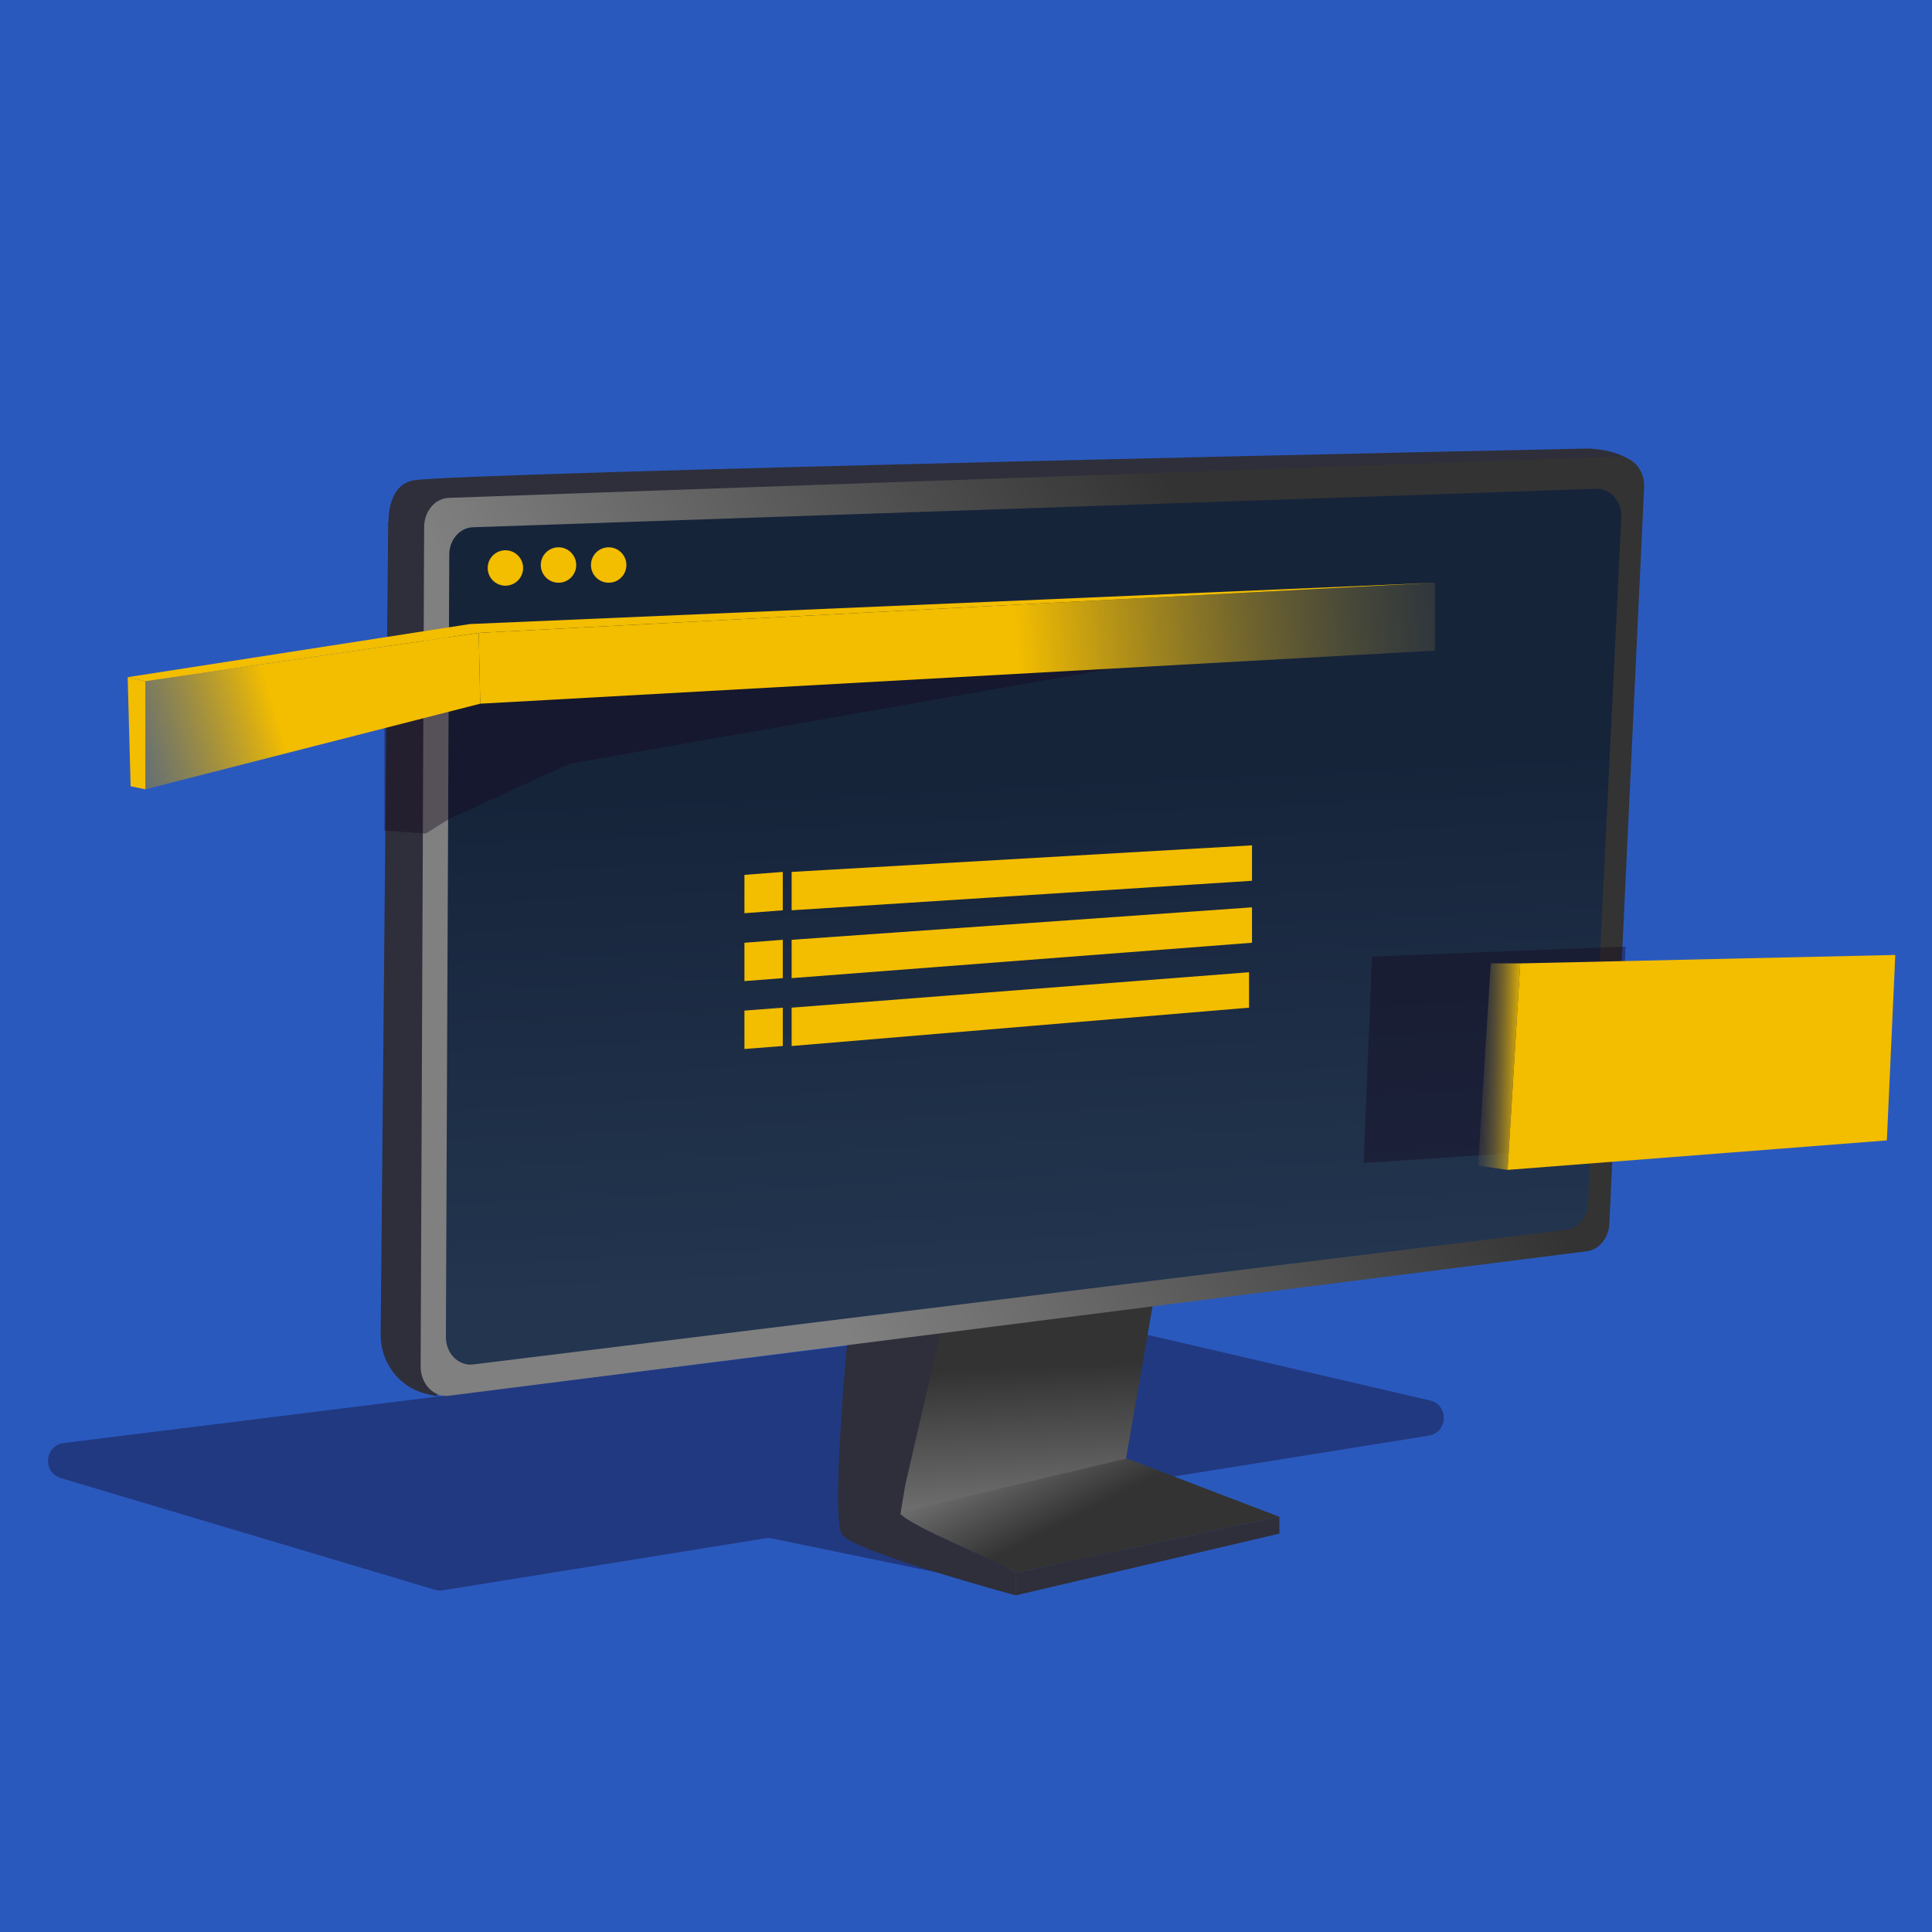 <?xml version="1.0" encoding="UTF-8"?>
<svg xmlns="http://www.w3.org/2000/svg" width="600" height="600" xmlns:xlink="http://www.w3.org/1999/xlink" viewBox="0 0 600 600">
  <defs>
    <linearGradient id="linear-gradient" x1="313.97" y1="349.91" x2="321.37" y2="509.56" gradientTransform="matrix(1, 0, 0, 1, 0, 0)" gradientUnits="userSpaceOnUse">
      <stop offset=".47" stop-color="#333"/>
      <stop offset=".82" stop-color="gray"/>
    </linearGradient>
    <linearGradient id="linear-gradient-2" x1="366.97" y1="525.71" x2="311.72" y2="418.84" gradientTransform="matrix(1, 0, 0, 1, 0, 0)" gradientUnits="userSpaceOnUse">
      <stop offset=".53" stop-color="#333"/>
      <stop offset=".82" stop-color="gray"/>
    </linearGradient>
    <linearGradient id="linear-gradient-3" x1="437.97" y1="207.2" x2="167.3" y2="349.93" gradientTransform="matrix(1, 0, 0, 1, 0, 0)" gradientUnits="userSpaceOnUse">
      <stop offset=".13" stop-color="#333"/>
      <stop offset=".82" stop-color="gray"/>
    </linearGradient>
    <linearGradient id="linear-gradient-4" x1="309.64" y1="51.82" x2="329.82" y2="470.53" gradientTransform="matrix(1, 0, 0, 1, 0, 0)" gradientUnits="userSpaceOnUse">
      <stop offset=".45" stop-color="#16243a"/>
      <stop offset=".82" stop-color="#23354f"/>
    </linearGradient>
    <linearGradient id="linear-gradient-5" x1="98.47" y1="216.08" x2="581.48" y2="175.29" gradientTransform="matrix(1, 0, 0, 1, 0, 0)" gradientUnits="userSpaceOnUse">
      <stop offset=".45" stop-color="#f3bd00"/>
      <stop offset=".82" stop-color="#444b5c" stop-opacity="0"/>
    </linearGradient>
    <linearGradient id="linear-gradient-6" x1="570.19" y1="333.12" x2="389.4" y2="329.75" gradientTransform="matrix(1, 0, 0, 1, 0, 0)" gradientUnits="userSpaceOnUse">
      <stop offset=".54" stop-color="#f3bd00"/>
      <stop offset=".63" stop-color="#444b5c" stop-opacity="0"/>
    </linearGradient>
    <linearGradient id="linear-gradient-7" x1="192.43" y1="186.49" x2="-46.93" y2="258.24" xlink:href="#linear-gradient-5"/>
  </defs>
  <g id="Layer_1" data-name="Layer 1">
    <rect x="-8.5" y="-7.5" width="622" height="614" style="fill: #2a59be;"/>
  </g>
  <g id="path">
    <path d="M290.37,488.22l-50.64-10.44c-.66-.14-1.34-.15-2.01-.04l-100.15,16.14c-.83,.13-1.67,.08-2.48-.16l-116.2-34.69c-5.78-1.72-5.09-10.11,.89-10.88l312.44-38.85c.66-.08,1.32-.05,1.97,.1l109.89,25.52c5.96,1.38,5.66,9.97-.38,10.94l-99.62,15.96c-6.2,.99-6.29,9.88-.11,10.99h0c6.3,1.14,6.03,10.27-.33,11.02l-44.52,5.32" style="fill: #13071c; opacity: .38;"/>
  </g>
  <g id="Layer_9" data-name="Layer 9">
    <polygon points="357.99 405.4 350.87 446.2 349.56 453.74 278.11 470.44 279.18 456.25 292.12 413.55 357.99 405.4" style="fill: url(#linear-gradient);"/>
    <path d="M315.4,488.48v6.97s-50.43-13.65-53.92-18.88c-3.48-5.23,1.63-59.56,1.63-59.56l29.01-3.47-11.02,47.83-.46,2.77-.45,2.72-.54,3.32c4.41,4.42,28.13,13.67,34.03,17.27,.1,.06,.19,.12,.29,.18h0c.09,.05,.18,.1,.25,.16,.09,.05,.17,.1,.24,.14,.59,.35,.93,.55,.93,.55Z" style="fill: #2e2f3a;"/>
    <path d="M397.33,471.06l-81.93,17.43s-.33-.2-.93-.55c-.07-.04-.15-.09-.24-.14-.08-.05-.17-.1-.25-.16h0c-.1-.05-.19-.11-.29-.18-5.9-3.6-29.62-12.85-34.03-17.27l.21-.62,70.03-16.63,47.44,18.12Z" style="fill: url(#linear-gradient-2);"/>
    <path d="M133.46,156.53l-12.91,5.8-2.33,252.05c-.08,8.4,5.33,16.02,13.41,18.3,1.26,.36,2.63,.67,4.11,.93l-2.29-277.08Z" style="fill: #2e2f3a;"/>
    <path d="M120.66,163.43s-.98-12.48,7.55-14.22c12.24-2.5,364.74-9.91,364.74-9.91,0,0,10.06,0,15.09,5.03l-364.85,14.09c-4.84,.18-12.47-1.08-9.96,11.11" style="fill: #2e2f3a;"/>
    <path d="M510.6,151.41l-10.8,228.62c-.22,4.47-3.18,8.09-7.04,8.56l-353.35,44.87c-4.71,.59-8.8-3.66-8.78-9.1l1.09-260.68c.02-4.9,3.4-8.92,7.67-9.06l37.97-1.34,9.99-.36,62.89-2.21,21.79-.77,218.57-7.71h.04l11.81-.42c4.63-.16,8.41,4.27,8.15,9.59Z" style="fill: url(#linear-gradient-3);"/>
    <path d="M503.52,160.76l-.4,7.95-2.71,55.97-1.9,38.92-1.84,37.99-3.52,72.34c-.22,4.15-3.07,7.53-6.78,7.99l-85.47,10.54-119.87,14.77-77.27,9.51-56.84,7c-4.51,.55-8.46-3.4-8.44-8.48l.04-10.74,.36-84.21,.65-148.13c.02-4.57,3.28-8.31,7.38-8.44l110.75-3.8,144.67-4.94,74.14-2.55,19.22-.65c4.47-.16,8.09,3.98,7.83,8.96Z" style="fill: url(#linear-gradient-4);"/>
    <polygon points="315.4 488.48 397.33 471.05 397.33 476.28 315.4 495.46 315.4 488.48" style="fill: #2e2f3a;"/>
  </g>
  <g id="Layer_14" data-name="Layer 14">
    <line x1="343.21" y1="384.54" x2="530.29" y2="364.98" style="fill: none;"/>
  </g>
  <g id="Layer_11" data-name="Layer 11">
    <polygon points="119.38 257.95 132.21 258.87 139.54 254.29 176.81 237.21 345.74 207.55 145.04 217.63 119.38 223.13 119.38 257.95" style="fill: #13071c; opacity: .38;"/>
    <polygon points="148.68 196.55 445.64 180.97 445.64 202.05 149.14 218.54 148.68 196.55" style="fill: url(#linear-gradient-5);"/>
    <polygon points="426.1 297.08 504.85 293.96 502 355.97 423.48 361.2 426.1 297.08" style="fill: #13071c; opacity: .38;"/>
    <polygon points="472.13 299.19 468.2 363.32 459.04 362.01 462.97 299.19 472.13 299.19" style="fill: url(#linear-gradient-6);"/>
    <polygon points="472.13 299.19 588.6 296.57 585.98 354.16 468.2 363.32 472.13 299.19" style="fill: #f3bd00;"/>
    <polygon points="245.85 291.86 245.85 303.77 388.82 292.78 388.82 281.78 245.85 291.86" style="fill: #f3bd00;"/>
    <polygon points="245.85 270.78 245.85 282.7 388.82 273.53 388.82 262.53 245.85 270.78" style="fill: #f3bd00;"/>
    <polygon points="245.85 312.94 245.85 324.85 387.9 312.94 387.9 301.94 245.85 312.94" style="fill: #f3bd00;"/>
    <polygon points="148.68 196.55 45.15 211.57 45.14 245.12 149.14 218.54 148.68 196.55" style="fill: url(#linear-gradient-7);"/>
    <polygon points="39.65 210.3 145.96 193.8 445.64 180.97 148.68 196.55 45.15 211.57 39.65 210.3" style="fill: #f3bd00;"/>
    <polygon points="45.14 245.12 40.57 244.2 39.65 210.3 45.15 211.57 45.14 245.12" style="fill: #f3bd00;"/>
    <circle cx="156.96" cy="176.39" r="5.5" style="fill: #f3bd00;"/>
    <circle cx="173.45" cy="175.47" r="5.5" style="fill: #f3bd00;"/>
    <circle cx="189.03" cy="175.47" r="5.5" style="fill: #f3bd00;"/>
    <polygon points="243.1 282.7 231.19 283.61 231.19 271.7 243.1 270.78 243.1 282.7" style="fill: #f3bd00;"/>
    <polygon points="243.1 303.77 231.19 304.69 231.19 292.78 243.1 291.86 243.1 303.77" style="fill: #f3bd00;"/>
    <polygon points="243.1 324.85 231.19 325.77 231.19 313.85 243.1 312.94 243.1 324.85" style="fill: #f3bd00;"/>
  </g>
</svg>